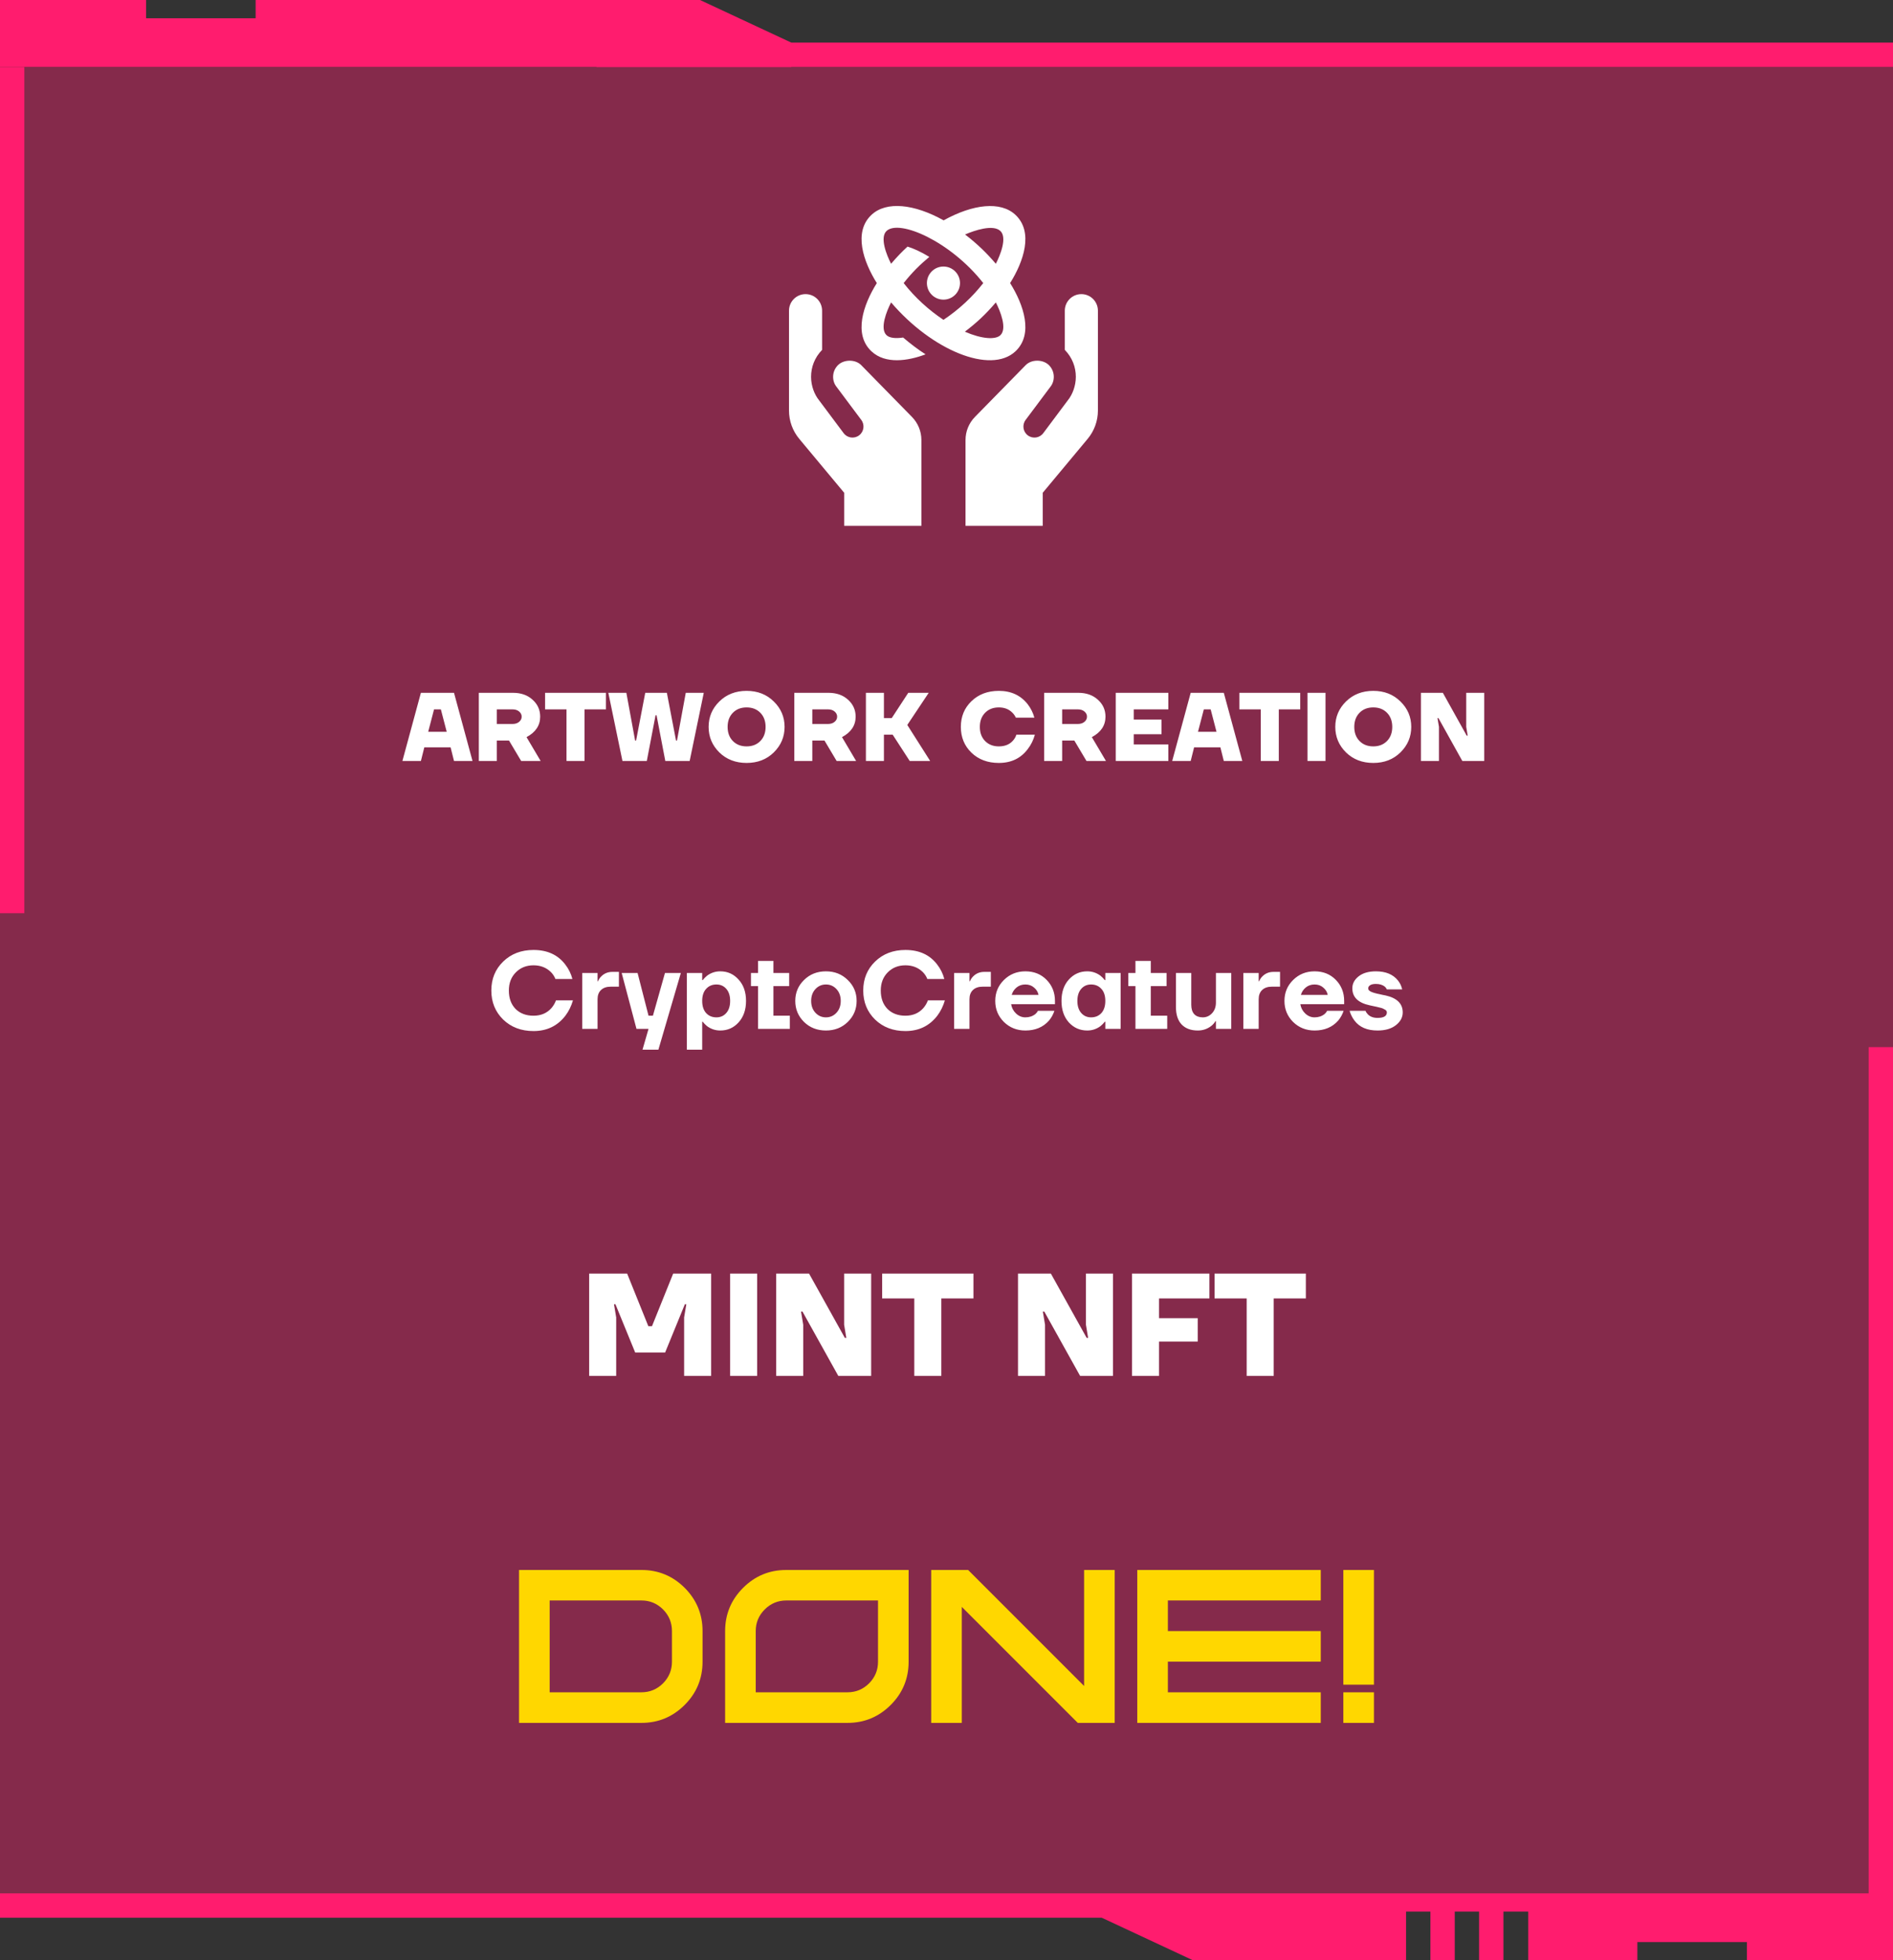 <svg width="311" height="322" viewBox="0 0 311 322" fill="none" xmlns="http://www.w3.org/2000/svg">
<rect x="0" y="0" width="311" height="322" fill="#333333" stroke="none"/>
<line x1="1.74846e-07" y1="313" x2="181" y2="313" stroke="#FF1C6E" stroke-width="4"/>
<line x1="98" y1="9" x2="311" y2="9" stroke="#FF1C6E" stroke-width="4"/>
<rect width="311" height="300" transform="translate(0 11)" fill="#FF1C6E" fill-opacity="0.4"/>
<line x1="2" y1="11" x2="2" y2="150" stroke="#FF1C6E" stroke-width="4"/>
<path d="M66.109 125L69.149 113.8H74.589L77.629 125H74.589L74.029 122.76H69.709L69.149 125H66.109ZM70.349 120.2H73.389L72.429 116.52H71.309L70.349 120.2ZM78.665 125V113.8H84.265C85.598 113.8 86.676 114.179 87.497 114.936C88.329 115.683 88.745 116.611 88.745 117.72C88.745 119.16 87.998 120.28 86.505 121.08L88.825 125H85.625L83.625 121.64H81.625V125H78.665ZM81.625 118.92H84.185C84.644 118.92 85.012 118.803 85.289 118.568C85.566 118.333 85.705 118.051 85.705 117.72C85.705 117.389 85.566 117.107 85.289 116.872C85.012 116.637 84.644 116.52 84.185 116.52H81.625V118.92ZM89.551 116.52V113.8H99.551V116.52H96.031V125H93.071V116.52H89.551ZM99.943 113.8H102.903L104.343 121.64H104.503L106.007 113.8H109.559L111.063 121.64H111.223L112.663 113.8H115.623L113.303 125H109.303L107.863 117.48H107.703L106.263 125H102.263L99.943 113.8ZM118.179 123.592C117.006 122.429 116.419 121.032 116.419 119.4C116.419 117.768 117.006 116.376 118.179 115.224C119.363 114.061 120.857 113.48 122.659 113.48C124.462 113.48 125.95 114.061 127.123 115.224C128.307 116.376 128.899 117.768 128.899 119.4C128.899 121.032 128.307 122.429 127.123 123.592C125.95 124.744 124.462 125.32 122.659 125.32C120.857 125.32 119.363 124.744 118.179 123.592ZM120.403 117.08C119.827 117.667 119.539 118.44 119.539 119.4C119.539 120.36 119.827 121.133 120.403 121.72C120.979 122.307 121.731 122.6 122.659 122.6C123.587 122.6 124.339 122.307 124.915 121.72C125.491 121.133 125.779 120.36 125.779 119.4C125.779 118.44 125.491 117.667 124.915 117.08C124.339 116.493 123.587 116.2 122.659 116.2C121.731 116.2 120.979 116.493 120.403 117.08ZM130.493 125V113.8H136.093C137.426 113.8 138.504 114.179 139.325 114.936C140.157 115.683 140.573 116.611 140.573 117.72C140.573 119.16 139.826 120.28 138.333 121.08L140.653 125H137.453L135.453 121.64H133.453V125H130.493ZM133.453 118.92H136.013C136.472 118.92 136.84 118.803 137.117 118.568C137.394 118.333 137.533 118.051 137.533 117.72C137.533 117.389 137.394 117.107 137.117 116.872C136.84 116.637 136.472 116.52 136.013 116.52H133.453V118.92ZM142.259 125V113.8H145.219V117.96H146.499L149.219 113.8H152.579L149.059 119.08L152.819 125H149.459L146.659 120.68H145.219V125H142.259ZM159.601 123.64C158.438 122.509 157.857 121.096 157.857 119.4C157.857 117.704 158.438 116.296 159.601 115.176C160.774 114.045 162.273 113.48 164.097 113.48C166.113 113.48 167.697 114.216 168.849 115.688C169.361 116.36 169.724 117.091 169.937 117.88H166.897C166.737 117.549 166.54 117.272 166.305 117.048C165.74 116.483 165.004 116.2 164.097 116.2C163.169 116.2 162.417 116.493 161.841 117.08C161.265 117.667 160.977 118.44 160.977 119.4C160.977 120.36 161.265 121.133 161.841 121.72C162.417 122.307 163.169 122.6 164.097 122.6C165.1 122.6 165.878 122.28 166.433 121.64C166.689 121.352 166.87 121.032 166.977 120.68H170.017C169.782 121.544 169.404 122.317 168.881 123C167.74 124.547 166.145 125.32 164.097 125.32C162.273 125.32 160.774 124.76 159.601 123.64ZM171.54 125V113.8H177.14C178.473 113.8 179.551 114.179 180.372 114.936C181.204 115.683 181.62 116.611 181.62 117.72C181.62 119.16 180.873 120.28 179.38 121.08L181.7 125H178.5L176.5 121.64H174.5V125H171.54ZM174.5 118.92H177.06C177.519 118.92 177.887 118.803 178.164 118.568C178.441 118.333 178.58 118.051 178.58 117.72C178.58 117.389 178.441 117.107 178.164 116.872C177.887 116.637 177.519 116.52 177.06 116.52H174.5V118.92ZM183.306 125V113.8H191.946V116.52H186.266V118.2H190.826V120.6H186.266V122.28H191.946V125H183.306ZM192.578 125L195.618 113.8H201.058L204.098 125H201.058L200.498 122.76H196.178L195.618 125H192.578ZM196.818 120.2H199.858L198.898 116.52H197.778L196.818 120.2ZM203.613 116.52V113.8H213.613V116.52H210.093V125H207.133V116.52H203.613ZM214.806 125V113.8H217.766V125H214.806ZM221.133 123.592C219.959 122.429 219.373 121.032 219.373 119.4C219.373 117.768 219.959 116.376 221.133 115.224C222.317 114.061 223.81 113.48 225.613 113.48C227.415 113.48 228.903 114.061 230.077 115.224C231.261 116.376 231.853 117.768 231.853 119.4C231.853 121.032 231.261 122.429 230.077 123.592C228.903 124.744 227.415 125.32 225.613 125.32C223.81 125.32 222.317 124.744 221.133 123.592ZM223.357 117.08C222.781 117.667 222.493 118.44 222.493 119.4C222.493 120.36 222.781 121.133 223.357 121.72C223.933 122.307 224.685 122.6 225.613 122.6C226.541 122.6 227.293 122.307 227.869 121.72C228.445 121.133 228.733 120.36 228.733 119.4C228.733 118.44 228.445 117.667 227.869 117.08C227.293 116.493 226.541 116.2 225.613 116.2C224.685 116.2 223.933 116.493 223.357 117.08ZM233.446 125V113.8H237.046L240.966 120.84H241.126L240.886 119.4V113.8H243.846V125H240.246L236.326 117.96H236.166L236.406 119.4V125H233.446Z" fill="white"/>
<path d="M82.664 167.47C81.368 166.198 80.72 164.608 80.72 162.7C80.72 160.792 81.368 159.208 82.664 157.948C83.972 156.676 85.634 156.04 87.65 156.04C89.918 156.04 91.658 156.838 92.87 158.434C93.422 159.142 93.812 159.934 94.04 160.81H91.25C91.094 160.402 90.854 160.03 90.53 159.694C89.774 158.938 88.814 158.56 87.65 158.56C86.474 158.56 85.502 158.95 84.734 159.73C83.978 160.498 83.6 161.488 83.6 162.7C83.6 163.96 83.966 164.968 84.698 165.724C85.442 166.468 86.426 166.84 87.65 166.84C88.874 166.84 89.858 166.42 90.602 165.58C90.938 165.184 91.184 164.764 91.34 164.32H94.13C93.854 165.268 93.44 166.108 92.888 166.84C91.592 168.52 89.846 169.36 87.65 169.36C85.634 169.36 83.972 168.73 82.664 167.47ZM95.652 169V159.82H98.172V161.17H98.262C98.37 160.882 98.532 160.63 98.748 160.414C99.24 159.898 99.858 159.64 100.602 159.64H101.682V162.07H100.332C99.648 162.07 99.114 162.256 98.73 162.628C98.358 162.988 98.172 163.492 98.172 164.14V169H95.652ZM102.137 159.82H104.747L106.547 166.84H107.267L109.247 159.82H111.857L108.167 172.42H105.557L106.547 169H104.567L102.137 159.82ZM112.844 172.42V159.82H115.364V160.99H115.454C115.646 160.738 115.88 160.498 116.156 160.27C116.804 159.79 117.53 159.55 118.334 159.55C119.534 159.55 120.536 160 121.34 160.9C122.156 161.788 122.564 162.958 122.564 164.41C122.564 165.862 122.156 167.038 121.34 167.938C120.536 168.826 119.534 169.27 118.334 169.27C117.53 169.27 116.804 169.03 116.156 168.55C115.88 168.322 115.646 168.082 115.454 167.83H115.364V172.42H112.844ZM116.012 162.43C115.58 162.898 115.364 163.558 115.364 164.41C115.364 165.262 115.58 165.928 116.012 166.408C116.444 166.876 117.008 167.11 117.704 167.11C118.364 167.11 118.904 166.87 119.324 166.39C119.744 165.91 119.954 165.25 119.954 164.41C119.954 163.57 119.744 162.91 119.324 162.43C118.904 161.95 118.364 161.71 117.704 161.71C117.008 161.71 116.444 161.95 116.012 162.43ZM123.374 161.98V159.82H124.544V157.84H127.064V159.82H129.656V161.98H127.064V166.84H129.764V169H124.544V161.98H123.374ZM132.095 167.866C131.135 166.918 130.655 165.766 130.655 164.41C130.655 163.054 131.135 161.908 132.095 160.972C133.055 160.024 134.255 159.55 135.695 159.55C137.123 159.55 138.317 160.024 139.277 160.972C140.249 161.908 140.735 163.054 140.735 164.41C140.735 165.766 140.249 166.918 139.277 167.866C138.317 168.802 137.123 169.27 135.695 169.27C134.255 169.27 133.055 168.802 132.095 167.866ZM133.967 162.466C133.499 162.97 133.265 163.618 133.265 164.41C133.265 165.202 133.499 165.85 133.967 166.354C134.435 166.858 135.011 167.11 135.695 167.11C136.379 167.11 136.955 166.858 137.423 166.354C137.891 165.85 138.125 165.202 138.125 164.41C138.125 163.618 137.891 162.97 137.423 162.466C136.955 161.962 136.379 161.71 135.695 161.71C135.011 161.71 134.435 161.962 133.967 162.466ZM143.765 167.47C142.469 166.198 141.821 164.608 141.821 162.7C141.821 160.792 142.469 159.208 143.765 157.948C145.073 156.676 146.735 156.04 148.751 156.04C151.019 156.04 152.759 156.838 153.971 158.434C154.523 159.142 154.913 159.934 155.141 160.81H152.351C152.195 160.402 151.955 160.03 151.631 159.694C150.875 158.938 149.915 158.56 148.751 158.56C147.575 158.56 146.603 158.95 145.835 159.73C145.079 160.498 144.701 161.488 144.701 162.7C144.701 163.96 145.067 164.968 145.799 165.724C146.543 166.468 147.527 166.84 148.751 166.84C149.975 166.84 150.959 166.42 151.703 165.58C152.039 165.184 152.285 164.764 152.441 164.32H155.231C154.955 165.268 154.541 166.108 153.989 166.84C152.693 168.52 150.947 169.36 148.751 169.36C146.735 169.36 145.073 168.73 143.765 167.47ZM156.754 169V159.82H159.274V161.17H159.364C159.472 160.882 159.634 160.63 159.85 160.414C160.342 159.898 160.96 159.64 161.704 159.64H162.784V162.07H161.434C160.75 162.07 160.216 162.256 159.832 162.628C159.46 162.988 159.274 163.492 159.274 164.14V169H156.754ZM164.931 167.866C163.983 166.918 163.509 165.766 163.509 164.41C163.509 163.054 163.983 161.908 164.931 160.972C165.891 160.024 167.067 159.55 168.459 159.55C169.875 159.55 171.039 160.018 171.951 160.954C172.863 161.89 173.319 163.042 173.319 164.41V164.95H166.119C166.215 165.55 166.485 166.06 166.929 166.48C167.373 166.9 167.883 167.11 168.459 167.11C169.095 167.11 169.641 166.93 170.097 166.57C170.277 166.414 170.421 166.234 170.529 166.03H173.229C173.025 166.642 172.725 167.182 172.329 167.65C171.369 168.73 170.079 169.27 168.459 169.27C167.067 169.27 165.891 168.802 164.931 167.866ZM166.209 163.42H170.619C170.523 162.94 170.277 162.538 169.881 162.214C169.497 161.878 169.023 161.71 168.459 161.71C167.895 161.71 167.415 161.872 167.019 162.196C166.623 162.52 166.353 162.928 166.209 163.42ZM175.598 167.938C174.794 167.038 174.392 165.862 174.392 164.41C174.392 162.958 174.794 161.788 175.598 160.9C176.414 160 177.422 159.55 178.622 159.55C179.426 159.55 180.152 159.79 180.8 160.27C181.076 160.498 181.31 160.738 181.502 160.99H181.592V159.82H184.112V169H181.592V167.83H181.502C181.31 168.082 181.076 168.322 180.8 168.55C180.152 169.03 179.426 169.27 178.622 169.27C177.422 169.27 176.414 168.826 175.598 167.938ZM177.632 162.43C177.212 162.91 177.002 163.57 177.002 164.41C177.002 165.25 177.212 165.91 177.632 166.39C178.052 166.87 178.592 167.11 179.252 167.11C179.948 167.11 180.512 166.876 180.944 166.408C181.376 165.928 181.592 165.262 181.592 164.41C181.592 163.558 181.376 162.898 180.944 162.43C180.512 161.95 179.948 161.71 179.252 161.71C178.592 161.71 178.052 161.95 177.632 162.43ZM185.372 161.98V159.82H186.542V157.84H189.062V159.82H191.654V161.98H189.062V166.84H191.762V169H186.542V161.98H185.372ZM193.193 165.4V159.82H195.713V165.04C195.713 165.712 195.875 166.228 196.199 166.588C196.535 166.936 197.003 167.11 197.603 167.11C198.203 167.11 198.713 166.882 199.133 166.426C199.553 165.97 199.763 165.388 199.763 164.68V159.82H202.283V169H199.763V167.74H199.673C199.529 168.016 199.307 168.274 199.007 168.514C198.359 169.018 197.621 169.27 196.793 169.27C195.653 169.27 194.765 168.94 194.129 168.28C193.505 167.62 193.193 166.66 193.193 165.4ZM204.267 169V159.82H206.787V161.17H206.877C206.985 160.882 207.147 160.63 207.363 160.414C207.855 159.898 208.473 159.64 209.217 159.64H210.297V162.07H208.947C208.263 162.07 207.729 162.256 207.345 162.628C206.973 162.988 206.787 163.492 206.787 164.14V169H204.267ZM212.444 167.866C211.496 166.918 211.022 165.766 211.022 164.41C211.022 163.054 211.496 161.908 212.444 160.972C213.404 160.024 214.58 159.55 215.972 159.55C217.388 159.55 218.552 160.018 219.464 160.954C220.376 161.89 220.832 163.042 220.832 164.41V164.95H213.632C213.728 165.55 213.998 166.06 214.442 166.48C214.886 166.9 215.396 167.11 215.972 167.11C216.608 167.11 217.154 166.93 217.61 166.57C217.79 166.414 217.934 166.234 218.042 166.03H220.742C220.538 166.642 220.238 167.182 219.842 167.65C218.882 168.73 217.592 169.27 215.972 169.27C214.58 169.27 213.404 168.802 212.444 167.866ZM213.722 163.42H218.132C218.036 162.94 217.79 162.538 217.394 162.214C217.01 161.878 216.536 161.71 215.972 161.71C215.408 161.71 214.928 161.872 214.532 162.196C214.136 162.52 213.866 162.928 213.722 163.42ZM221.725 166.03H224.335C224.419 166.246 224.551 166.444 224.731 166.624C225.115 167.008 225.643 167.2 226.315 167.2C227.335 167.2 227.845 166.9 227.845 166.3C227.845 166.204 227.821 166.12 227.773 166.048C227.725 165.964 227.641 165.892 227.521 165.832C227.401 165.76 227.287 165.7 227.179 165.652C227.071 165.604 226.909 165.556 226.693 165.508C226.489 165.448 226.321 165.406 226.189 165.382C226.069 165.358 225.871 165.316 225.595 165.256C225.331 165.196 225.139 165.154 225.019 165.13C223.123 164.722 222.175 163.792 222.175 162.34C222.175 161.572 222.517 160.918 223.201 160.378C223.897 159.826 224.845 159.55 226.045 159.55C227.653 159.55 228.859 160.048 229.663 161.044C230.011 161.476 230.245 161.968 230.365 162.52H227.845C227.761 162.34 227.653 162.19 227.521 162.07C227.149 161.77 226.657 161.62 226.045 161.62C225.613 161.62 225.295 161.692 225.091 161.836C224.887 161.968 224.785 162.136 224.785 162.34C224.785 162.412 224.797 162.484 224.821 162.556C224.857 162.616 224.911 162.676 224.983 162.736C225.055 162.784 225.127 162.832 225.199 162.88C225.271 162.916 225.373 162.958 225.505 163.006C225.637 163.042 225.751 163.078 225.847 163.114C225.955 163.15 226.093 163.186 226.261 163.222C226.429 163.258 226.573 163.288 226.693 163.312C226.813 163.336 226.969 163.372 227.161 163.42C227.353 163.456 227.509 163.486 227.629 163.51C229.513 163.93 230.455 164.86 230.455 166.3C230.455 167.104 230.083 167.8 229.339 168.388C228.595 168.976 227.587 169.27 226.315 169.27C224.611 169.27 223.351 168.73 222.535 167.65C222.163 167.158 221.893 166.618 221.725 166.03Z" fill="white"/>
<path d="M96.794 226V209.2H103.034L106.514 217.84H107.114L110.594 209.2H116.834V226H112.394V216.4L112.754 214.24H112.514L109.274 222.16H104.354L101.114 214.24H100.874L101.234 216.4V226H96.794ZM119.951 226V209.2H124.391V226H119.951ZM127.521 226V209.2H132.921L138.801 219.76H139.041L138.681 217.6V209.2H143.121V226H137.721L131.841 215.44H131.601L131.961 217.6V226H127.521ZM144.928 213.28V209.2H159.928V213.28H154.648V226H150.208V213.28H144.928ZM167.248 226V209.2H172.648L178.528 219.76H178.768L178.408 217.6V209.2H182.848V226H177.448L171.568 215.44H171.328L171.688 217.6V226H167.248ZM185.974 226V209.2H198.694V213.28H190.414V216.52H196.774V220.36H190.414V226H185.974ZM199.537 213.28V209.2H214.537V213.28H209.257V226H204.817V213.28H199.537Z" fill="white"/>
<path d="M110.395 272.945C110.395 274.328 109.908 275.512 108.936 276.496C107.951 277.48 106.768 277.973 105.385 277.973H90.303V262.891H105.385C106.768 262.891 107.951 263.383 108.936 264.367C109.908 265.352 110.395 266.535 110.395 267.918V272.945ZM85.275 257.881V283H105.385C108.15 283 110.518 282.016 112.486 280.047C114.443 278.09 115.422 275.723 115.422 272.945V267.918C115.422 265.152 114.443 262.785 112.486 260.816C110.518 258.859 108.15 257.881 105.385 257.881H85.275ZM144.25 272.945C144.25 274.328 143.764 275.512 142.791 276.496C141.807 277.48 140.623 277.973 139.24 277.973H124.158V267.918C124.158 266.535 124.65 265.352 125.635 264.367C126.619 263.383 127.803 262.891 129.186 262.891H144.25V272.945ZM119.131 283H139.24C142.006 283 144.373 282.016 146.342 280.047C148.299 278.09 149.277 275.723 149.277 272.945V257.881H129.186C126.408 257.881 124.041 258.859 122.084 260.816C120.115 262.785 119.131 265.152 119.131 267.918V283ZM178.105 257.881V276.936L159.051 257.881H152.986V283H158.014V263.945L177.068 283H183.133V257.881H178.105ZM186.842 257.881V283H216.988V277.973H191.869V272.945H216.988V267.918H191.869V262.891H216.988V257.881H186.842ZM220.697 283H225.725V277.973H220.697V283ZM220.697 276.725H225.725V257.881H220.697V276.725Z" fill="#FFD700"/>
<path d="M151.375 72.283V86.375H138.688V80.938L131.305 72.08C130.22 70.777 129.625 69.135 129.625 67.438V51.031C129.625 49.531 130.843 48.312 132.344 48.312C133.845 48.312 135.062 49.531 135.062 51.031V57.473C133.834 58.724 133.245 60.32 133.25 61.91C133.255 63.392 133.794 64.797 134.564 65.751L138.601 71.15C139.2 71.951 140.335 72.116 141.136 71.516C141.937 70.916 142.102 69.78 141.502 68.98L137.426 63.53C136.647 62.559 136.656 60.991 137.667 59.981C138.619 59.03 140.496 58.984 141.477 59.965L149.818 68.475C150.822 69.499 151.375 70.851 151.375 72.283V72.283Z" fill="white"/>
<path d="M180.375 51.031V67.438C180.375 69.135 179.78 70.777 178.695 72.08L171.312 80.938V86.375H158.625V72.283C158.625 70.851 159.178 69.499 160.18 68.475L168.521 59.965C169.498 58.988 171.372 59.021 172.331 59.981C173.343 60.989 173.353 62.559 172.572 63.53L168.496 68.98C167.896 69.782 168.061 70.918 168.862 71.516C169.665 72.116 170.8 71.951 171.398 71.15L175.434 65.751C176.204 64.799 176.743 63.394 176.748 61.91C176.754 60.319 176.165 58.724 174.936 57.473V51.031C174.938 49.531 176.155 48.312 177.656 48.312C179.157 48.312 180.375 49.531 180.375 51.031V51.031Z" fill="white"/>
<path d="M157.719 46.5C157.719 48.001 156.501 49.219 155 49.219C153.499 49.219 152.281 48.001 152.281 46.5C152.281 44.999 153.499 43.781 155 43.781C156.501 43.781 157.719 44.999 157.719 46.5Z" fill="white"/>
<path d="M166.822 35.287C164.384 33.005 159.847 33.52 155.028 36.195C150.187 33.496 145.627 33.005 143.182 35.285C140.158 38.107 141.84 42.974 144.052 46.501C141.837 50.031 140.16 54.898 143.18 57.715C145.453 59.841 149.134 59.308 152.057 58.204C150.81 57.406 149.581 56.469 148.374 55.442C147.116 55.632 146.138 55.516 145.654 55.063C144.497 53.983 145.668 51.079 146.397 49.674C153.092 57.526 162.735 61.526 166.822 57.715C169.843 54.892 168.163 50.028 165.95 46.499C168.163 42.97 169.842 38.103 166.822 35.287V35.287ZM164.348 37.937C165.504 39.017 164.333 41.92 163.605 43.325C162.137 41.603 160.58 40.074 158.55 38.517C160.074 37.859 163.141 36.807 164.348 37.937V37.937ZM148.463 46.501C149.844 44.739 151.173 43.452 152.677 42.196C151.314 41.362 150.091 40.815 149.099 40.505C148.222 41.315 147.446 42.096 146.397 43.325C145.665 41.915 144.499 39.017 145.654 37.935C147.76 35.972 156.179 39.666 161.539 46.501C159.775 48.75 157.567 50.831 155.001 52.538C152.601 50.929 150.384 48.951 148.463 46.501ZM164.348 55.066C163.52 55.839 161.299 55.686 158.515 54.485C160.438 53.026 161.925 51.646 163.605 49.676C164.337 51.086 165.502 53.984 164.348 55.066Z" fill="white"/>
<line x1="309" y1="172" x2="309" y2="311" stroke="#FF1C6E" stroke-width="4"/>
<path d="M24 0H0V11H130V7L115 0H42V3H24V0Z" fill="#FF1C6E"/>
<path d="M287 322H311V311H181V315L196 322H231V314H235V322H239V314H243V322H247V314H251.074V322H269V319H287V322Z" fill="#FF1C6E"/>
</svg>
